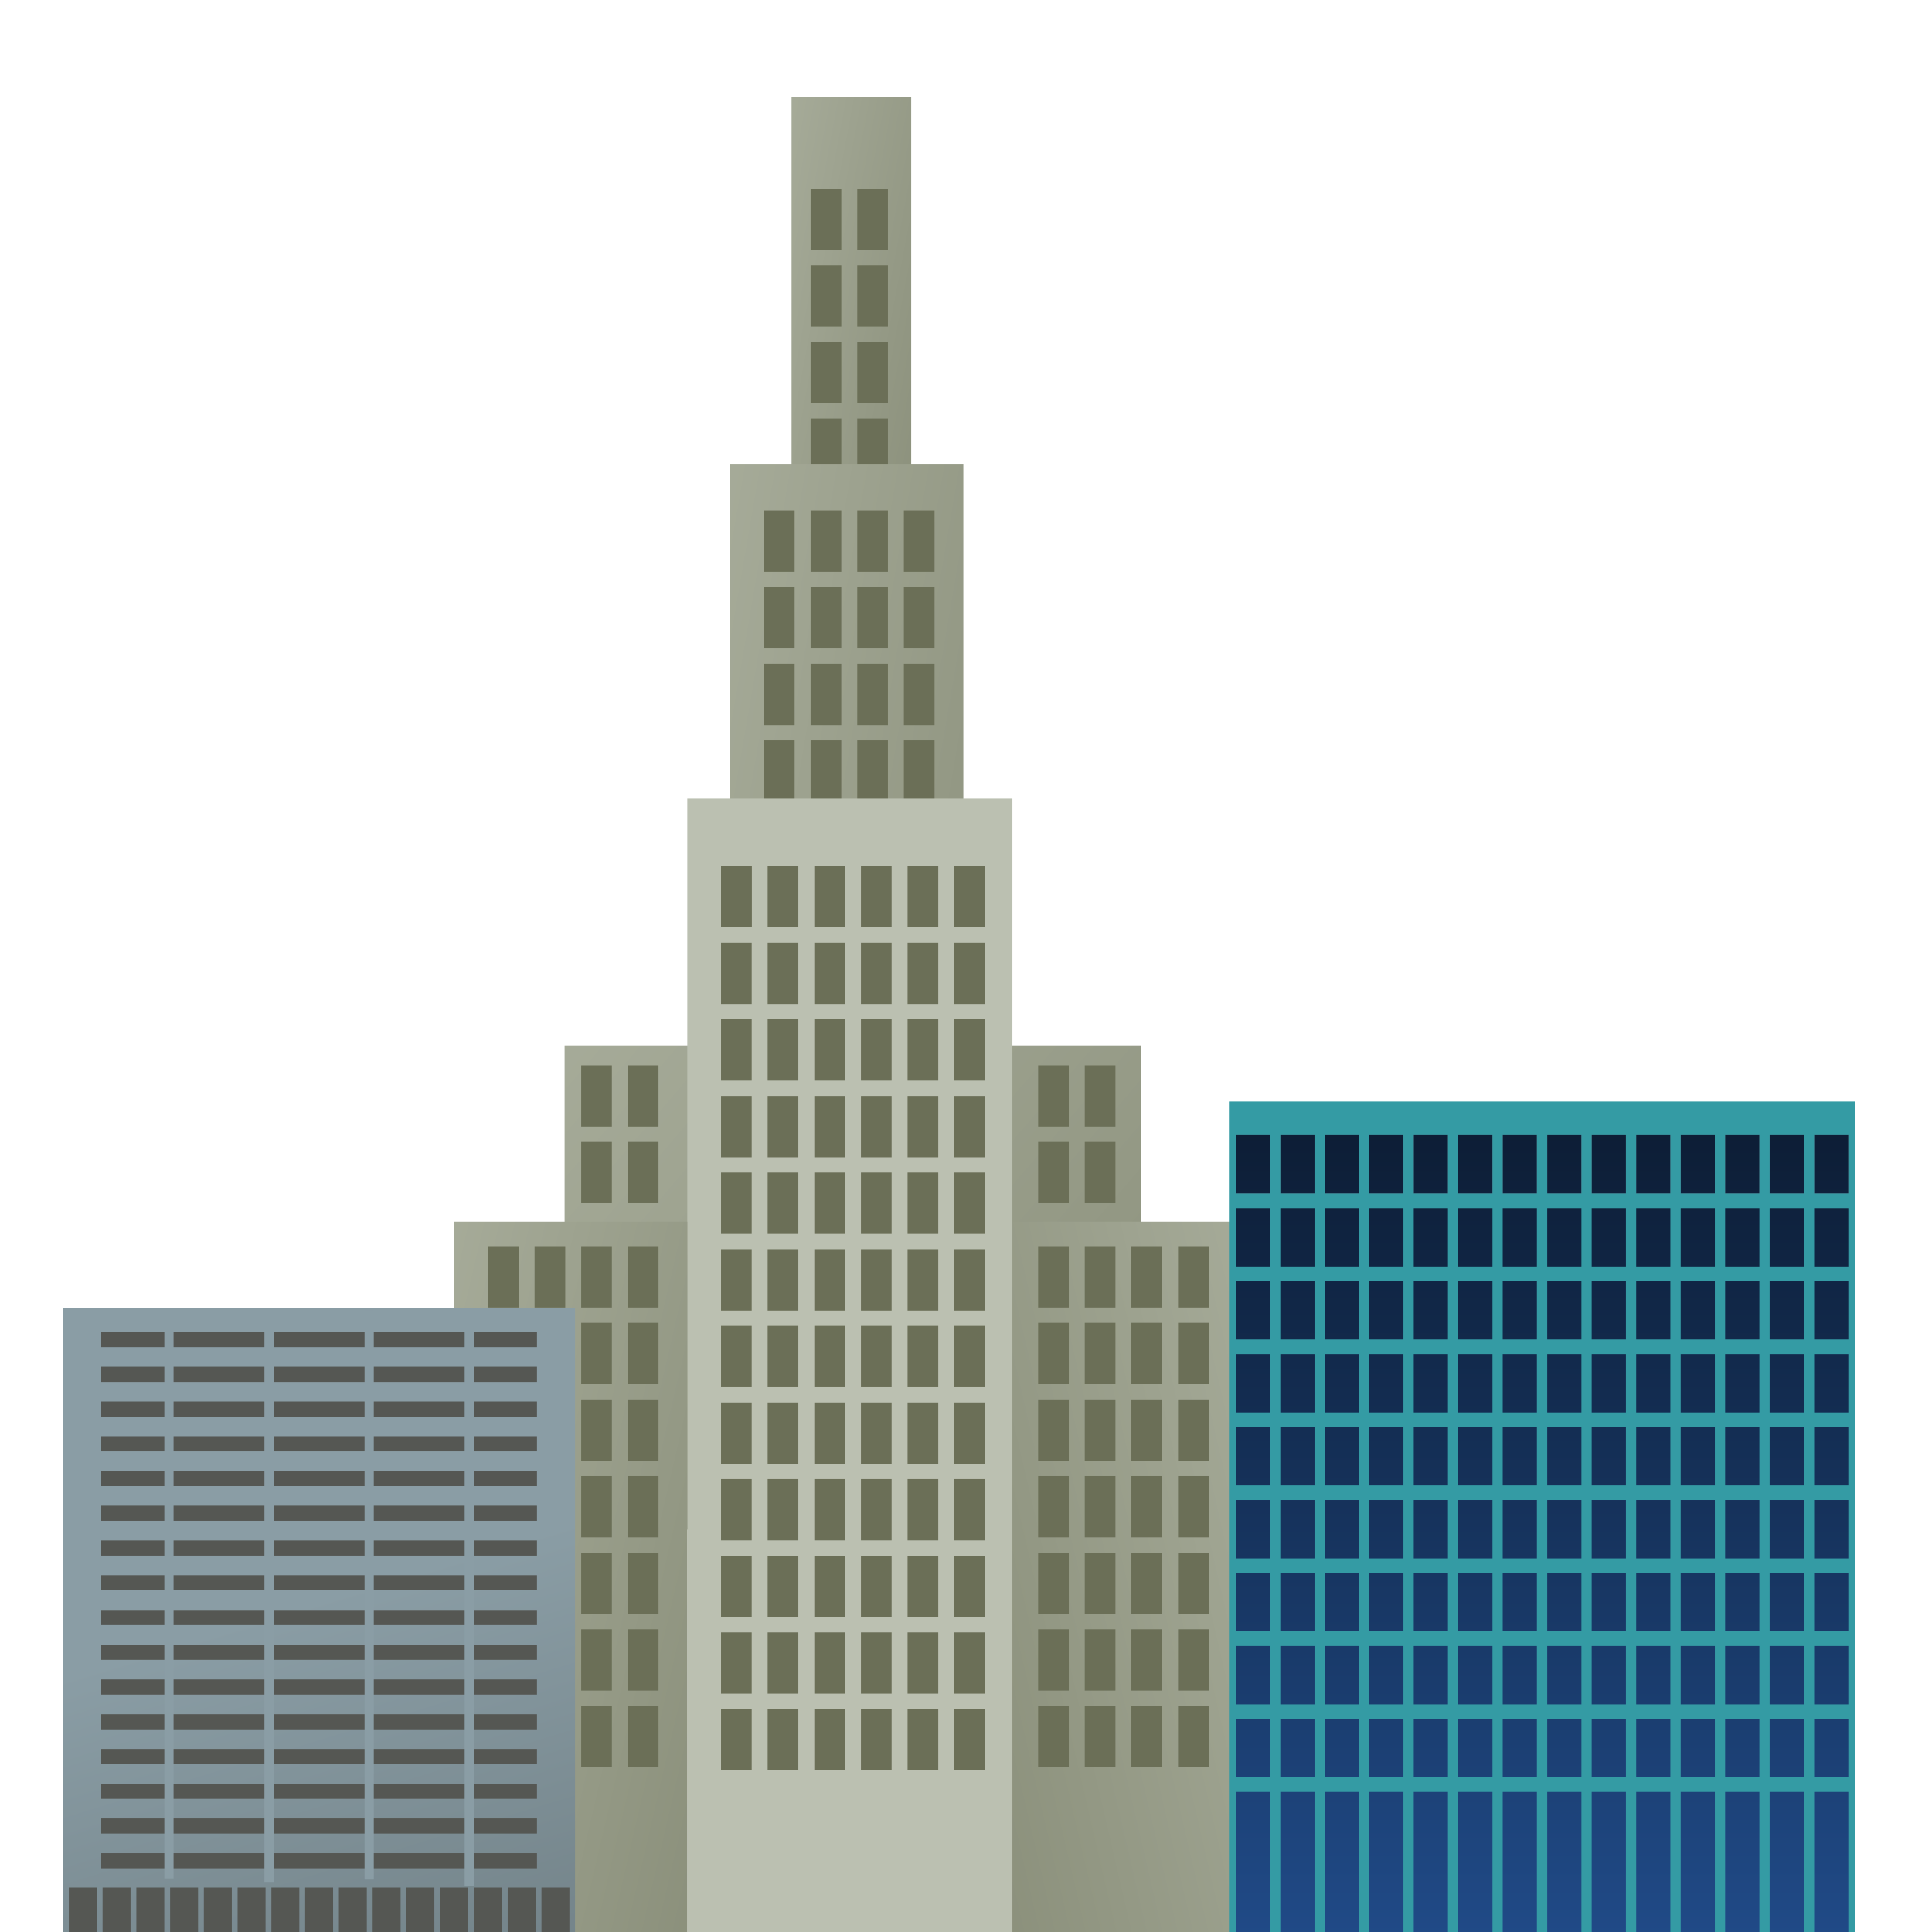<?xml version="1.0" encoding="UTF-8" standalone="no"?>
<svg width="128px" height="128px" viewBox="0 0 128 128" version="1.1" xmlns="http://www.w3.org/2000/svg" xmlns:xlink="http://www.w3.org/1999/xlink" xmlns:sketch="http://www.bohemiancoding.com/sketch/ns">
    <!-- Generator: Sketch 3.3.3 (12072) - http://www.bohemiancoding.com/sketch -->
    <title>city</title>
    <desc>Created with Sketch.</desc>
    <defs>
        <linearGradient x1="100%" y1="121.069%" x2="-34.211%" y2="24.528%" id="linearGradient-1">
            <stop stop-color="#898E79" offset="0%"></stop>
            <stop stop-color="#A8AD9B" offset="100%"></stop>
        </linearGradient>
        <linearGradient x1="100%" y1="121.069%" x2="-34.21%" y2="24.528%" id="linearGradient-2">
            <stop stop-color="#898E79" offset="0%"></stop>
            <stop stop-color="#A8AD9B" offset="100%"></stop>
        </linearGradient>
        <linearGradient x1="-102.282%" y1="64.46%" x2="-109.747%" y2="-49.153%" id="linearGradient-3">
            <stop stop-color="#898E79" offset="0%"></stop>
            <stop stop-color="#A8AD9B" offset="100%"></stop>
        </linearGradient>
        <linearGradient x1="100%" y1="121.069%" x2="-34.21%" y2="24.528%" id="linearGradient-4">
            <stop stop-color="#898E79" offset="0%"></stop>
            <stop stop-color="#A8AD9B" offset="100%"></stop>
        </linearGradient>
        <linearGradient x1="50%" y1="-65.994%" x2="50%" y2="100%" id="linearGradient-5">
            <stop stop-color="#000000" offset="0%"></stop>
            <stop stop-color="#204A87" offset="100%"></stop>
        </linearGradient>
        <linearGradient x1="34.386%" y1="50%" x2="50%" y2="112.766%" id="linearGradient-6">
            <stop stop-color="#8A9DA5" offset="0%"></stop>
            <stop stop-color="#74848A" offset="100%"></stop>
        </linearGradient>
    </defs>
    <g id="Page-1" stroke="none" stroke-width="1" fill="none" fill-rule="evenodd" sketch:type="MSPage">
        <g id="city" sketch:type="MSArtboardGroup">
            <g id="g8235" sketch:type="MSLayerGroup" transform="translate(0.148, 87.227)"></g>
            <g id="Group" sketch:type="MSLayerGroup" transform="translate(4, 6)">
                <g id="g7603" transform="translate(25.883, 0.369)" sketch:type="MSShapeGroup">
                    <rect id="rect7605" fill="url(#linearGradient-1)" x="7.524" y="62.889" width="38.203" height="32.086"></rect>
                    <g id="g7607" transform="translate(44.797, 93.365) scale(-1, 1) translate(-44.797, -93.365) translate(36.953, 64.173)">
                        <rect id="rect7609" fill="url(#linearGradient-2)" x="0.208" y="10.394" width="15.444" height="47.926"></rect>
                        <path d="M2.444,12.018 L4.476,12.018 L4.476,16.08 L2.444,16.08 L2.444,12.018 L2.444,12.018 Z" id="use7611" fill="#6B6F57"></path>
                        <path d="M2.444,17.095 L4.476,17.095 L4.476,21.157 L2.444,21.157 L2.444,17.095 L2.444,17.095 Z" id="use7613" fill="#6B6F57"></path>
                        <path d="M2.444,22.172 L4.476,22.172 L4.476,26.234 L2.444,26.234 L2.444,22.172 L2.444,22.172 Z" id="use7615" fill="#6B6F57"></path>
                        <path d="M2.444,27.249 L4.476,27.249 L4.476,31.311 L2.444,31.311 L2.444,27.249 L2.444,27.249 Z" id="use7617" fill="#6B6F57"></path>
                        <path d="M2.444,32.326 L4.476,32.326 L4.476,36.388 L2.444,36.388 L2.444,32.326 L2.444,32.326 Z" id="use7619" fill="#6B6F57"></path>
                        <path d="M2.444,37.403 L4.476,37.403 L4.476,41.465 L2.444,41.465 L2.444,37.403 L2.444,37.403 Z" id="use7621" fill="#6B6F57"></path>
                        <path d="M2.444,42.48 L4.476,42.48 L4.476,46.542 L2.444,46.542 L2.444,42.48 L2.444,42.48 Z" id="use7623" fill="#6B6F57"></path>
                        <g id="g7625" transform="translate(8.483, 0)" fill="#6B6F57">
                            <path d="M0.14,0.037 L2.172,0.037 L2.172,4.098 L0.14,4.098 L0.14,0.037 L0.14,0.037 Z" id="use7627"></path>
                            <path d="M0.14,5.114 L2.172,5.114 L2.172,9.175 L0.14,9.175 L0.14,5.114 L0.14,5.114 Z" id="use7629"></path>
                            <path d="M3.23,0.037 L5.262,0.037 L5.262,4.098 L3.23,4.098 L3.23,0.037 L3.23,0.037 Z" id="use7631"></path>
                            <path d="M3.23,5.114 L5.262,5.114 L5.262,9.175 L3.23,9.175 L3.23,5.114 L3.23,5.114 Z" id="use7633"></path>
                        </g>
                        <path d="M5.534,12.018 L7.566,12.018 L7.566,16.08 L5.534,16.08 L5.534,12.018 L5.534,12.018 Z" id="use7635" fill="#6B6F57"></path>
                        <path d="M5.534,17.095 L7.566,17.095 L7.566,21.157 L5.534,21.157 L5.534,17.095 L5.534,17.095 Z" id="use7637" fill="#6B6F57"></path>
                        <path d="M5.534,22.172 L7.566,22.172 L7.566,26.234 L5.534,26.234 L5.534,22.172 L5.534,22.172 Z" id="use7639" fill="#6B6F57"></path>
                        <path d="M5.534,27.249 L7.566,27.249 L7.566,31.311 L5.534,31.311 L5.534,27.249 L5.534,27.249 Z" id="use7641" fill="#6B6F57"></path>
                        <path d="M5.534,32.326 L7.566,32.326 L7.566,36.388 L5.534,36.388 L5.534,32.326 L5.534,32.326 Z" id="use7643" fill="#6B6F57"></path>
                        <path d="M5.534,37.403 L7.566,37.403 L7.566,41.465 L5.534,41.465 L5.534,37.403 L5.534,37.403 Z" id="use7645" fill="#6B6F57"></path>
                        <path d="M5.534,42.48 L7.566,42.48 L7.566,46.542 L5.534,46.542 L5.534,42.48 L5.534,42.48 Z" id="use7647" fill="#6B6F57"></path>
                        <path d="M8.623,12.018 L10.656,12.018 L10.656,16.08 L8.623,16.08 L8.623,12.018 L8.623,12.018 Z" id="use7649" fill="#6B6F57"></path>
                        <path d="M8.623,17.095 L10.656,17.095 L10.656,21.157 L8.623,21.157 L8.623,17.095 L8.623,17.095 Z" id="use7651" fill="#6B6F57"></path>
                        <path d="M8.623,22.172 L10.656,22.172 L10.656,26.234 L8.623,26.234 L8.623,22.172 L8.623,22.172 Z" id="use7653" fill="#6B6F57"></path>
                        <path d="M8.623,27.249 L10.656,27.249 L10.656,31.311 L8.623,31.311 L8.623,27.249 L8.623,27.249 Z" id="use7655" fill="#6B6F57"></path>
                        <path d="M8.623,32.326 L10.656,32.326 L10.656,36.388 L8.623,36.388 L8.623,32.326 L8.623,32.326 Z" id="use7657" fill="#6B6F57"></path>
                        <path d="M8.623,37.403 L10.656,37.403 L10.656,41.465 L8.623,41.465 L8.623,37.403 L8.623,37.403 Z" id="use7659" fill="#6B6F57"></path>
                        <path d="M8.623,42.48 L10.656,42.48 L10.656,46.542 L8.623,46.542 L8.623,42.48 L8.623,42.48 Z" id="use7661" fill="#6B6F57"></path>
                        <path d="M11.713,12.018 L13.746,12.018 L13.746,16.08 L11.713,16.08 L11.713,12.018 L11.713,12.018 Z" id="use7663" fill="#6B6F57"></path>
                        <path d="M11.713,17.095 L13.746,17.095 L13.746,21.157 L11.713,21.157 L11.713,17.095 L11.713,17.095 Z" id="use7665" fill="#6B6F57"></path>
                        <path d="M11.713,22.172 L13.746,22.172 L13.746,26.234 L11.713,26.234 L11.713,22.172 L11.713,22.172 Z" id="use7667" fill="#6B6F57"></path>
                        <path d="M11.713,27.249 L13.746,27.249 L13.746,31.311 L11.713,31.311 L11.713,27.249 L11.713,27.249 Z" id="use7669" fill="#6B6F57"></path>
                        <path d="M11.713,32.326 L13.746,32.326 L13.746,36.388 L11.713,36.388 L11.713,32.326 L11.713,32.326 Z" id="use7671" fill="#6B6F57"></path>
                        <path d="M11.713,37.403 L13.746,37.403 L13.746,41.465 L11.713,41.465 L11.713,37.403 L11.713,37.403 Z" id="use7673" fill="#6B6F57"></path>
                        <path d="M11.713,42.48 L13.746,42.48 L13.746,46.542 L11.713,46.542 L11.713,42.48 L11.713,42.48 Z" id="use7675" fill="#6B6F57"></path>
                    </g>
                    <g id="g7677" transform="translate(22.51, 0)">
                        <rect id="rect7679" fill="url(#linearGradient-2)" x="0.051" y="0.037" width="7.925" height="30.259"></rect>
                        <path d="M1.312,6.129 L3.345,6.129 L3.345,10.191 L1.312,10.191 L1.312,6.129 L1.312,6.129 Z" id="use7681" fill="#6B6F57"></path>
                        <path d="M1.312,11.206 L3.345,11.206 L3.345,15.268 L1.312,15.268 L1.312,11.206 L1.312,11.206 Z" id="use7683" fill="#6B6F57"></path>
                        <path d="M1.312,16.283 L3.345,16.283 L3.345,20.345 L1.312,20.345 L1.312,16.283 L1.312,16.283 Z" id="use7685" fill="#6B6F57"></path>
                        <path d="M1.312,21.36 L3.345,21.36 L3.345,25.422 L1.312,25.422 L1.312,21.36 L1.312,21.36 Z" id="use7687" fill="#6B6F57"></path>
                        <path d="M4.402,6.129 L6.435,6.129 L6.435,10.191 L4.402,10.191 L4.402,6.129 L4.402,6.129 Z" id="use7689" fill="#6B6F57"></path>
                        <path d="M4.402,11.206 L6.435,11.206 L6.435,15.268 L4.402,15.268 L4.402,11.206 L4.402,11.206 Z" id="use7691" fill="#6B6F57"></path>
                        <path d="M4.402,16.283 L6.435,16.283 L6.435,20.345 L4.402,20.345 L4.402,16.283 L4.402,16.283 Z" id="use7693" fill="#6B6F57"></path>
                        <path d="M4.402,21.36 L6.435,21.36 L6.435,25.422 L4.402,25.422 L4.402,21.36 L4.402,21.36 Z" id="use7695" fill="#6B6F57"></path>
                    </g>
                    <g id="g7697" transform="translate(18.451, 24.369)">
                        <rect id="rect7699" fill="url(#linearGradient-4)" x="0.046" y="0.037" width="15.444" height="64.579"></rect>
                        <path d="M2.281,3.083 L4.313,3.083 L4.313,7.145 L2.281,7.145 L2.281,3.083 L2.281,3.083 Z" id="use7701" fill="#6B6F57"></path>
                        <path d="M2.281,8.16 L4.313,8.16 L4.313,12.221 L2.281,12.221 L2.281,8.16 L2.281,8.16 Z" id="use7703" fill="#6B6F57"></path>
                        <path d="M2.281,13.237 L4.313,13.237 L4.313,17.298 L2.281,17.298 L2.281,13.237 L2.281,13.237 Z" id="use7705" fill="#6B6F57"></path>
                        <path d="M2.281,18.314 L4.313,18.314 L4.313,22.375 L2.281,22.375 L2.281,18.314 L2.281,18.314 Z" id="use7707" fill="#6B6F57"></path>
                        <path d="M2.281,23.391 L4.313,23.391 L4.313,27.452 L2.281,27.452 L2.281,23.391 L2.281,23.391 Z" id="use7709" fill="#6B6F57"></path>
                        <path d="M2.281,28.468 L4.313,28.468 L4.313,32.529 L2.281,32.529 L2.281,28.468 L2.281,28.468 Z" id="use7711" fill="#6B6F57"></path>
                        <path d="M2.281,33.545 L4.313,33.545 L4.313,37.606 L2.281,37.606 L2.281,33.545 L2.281,33.545 Z" id="use7713" fill="#6B6F57"></path>
                        <path d="M2.281,38.622 L4.313,38.622 L4.313,42.683 L2.281,42.683 L2.281,38.622 L2.281,38.622 Z" id="use7715" fill="#6B6F57"></path>
                        <path d="M2.281,43.699 L4.313,43.699 L4.313,47.76 L2.281,47.76 L2.281,43.699 L2.281,43.699 Z" id="use7717" fill="#6B6F57"></path>
                        <path d="M2.281,48.776 L4.313,48.776 L4.313,52.837 L2.281,52.837 L2.281,48.776 L2.281,48.776 Z" id="use7719" fill="#6B6F57"></path>
                        <path d="M5.371,3.083 L7.403,3.083 L7.403,7.145 L5.371,7.145 L5.371,3.083 L5.371,3.083 Z" id="use7721" fill="#6B6F57"></path>
                        <path d="M5.371,8.16 L7.403,8.16 L7.403,12.221 L5.371,12.221 L5.371,8.16 L5.371,8.16 Z" id="use7723" fill="#6B6F57"></path>
                        <path d="M5.371,13.237 L7.403,13.237 L7.403,17.298 L5.371,17.298 L5.371,13.237 L5.371,13.237 Z" id="use7725" fill="#6B6F57"></path>
                        <path d="M5.371,18.314 L7.403,18.314 L7.403,22.375 L5.371,22.375 L5.371,18.314 L5.371,18.314 Z" id="use7727" fill="#6B6F57"></path>
                        <path d="M5.371,23.391 L7.403,23.391 L7.403,27.452 L5.371,27.452 L5.371,23.391 L5.371,23.391 Z" id="use7729" fill="#6B6F57"></path>
                        <path d="M5.371,28.468 L7.403,28.468 L7.403,32.529 L5.371,32.529 L5.371,28.468 L5.371,28.468 Z" id="use7731" fill="#6B6F57"></path>
                        <path d="M5.371,33.545 L7.403,33.545 L7.403,37.606 L5.371,37.606 L5.371,33.545 L5.371,33.545 Z" id="use7733" fill="#6B6F57"></path>
                        <path d="M5.371,38.622 L7.403,38.622 L7.403,42.683 L5.371,42.683 L5.371,38.622 L5.371,38.622 Z" id="use7735" fill="#6B6F57"></path>
                        <path d="M5.371,43.699 L7.403,43.699 L7.403,47.76 L5.371,47.76 L5.371,43.699 L5.371,43.699 Z" id="use7737" fill="#6B6F57"></path>
                        <path d="M5.371,48.776 L7.403,48.776 L7.403,52.837 L5.371,52.837 L5.371,48.776 L5.371,48.776 Z" id="use7739" fill="#6B6F57"></path>
                        <path d="M8.461,3.083 L10.493,3.083 L10.493,7.145 L8.461,7.145 L8.461,3.083 L8.461,3.083 Z" id="use7741" fill="#6B6F57"></path>
                        <path d="M8.461,8.16 L10.493,8.16 L10.493,12.221 L8.461,12.221 L8.461,8.16 L8.461,8.16 Z" id="use7743" fill="#6B6F57"></path>
                        <path d="M8.461,13.237 L10.493,13.237 L10.493,17.298 L8.461,17.298 L8.461,13.237 L8.461,13.237 Z" id="use7745" fill="#6B6F57"></path>
                        <path d="M8.461,18.314 L10.493,18.314 L10.493,22.375 L8.461,22.375 L8.461,18.314 L8.461,18.314 Z" id="use7747" fill="#6B6F57"></path>
                        <path d="M8.461,23.391 L10.493,23.391 L10.493,27.452 L8.461,27.452 L8.461,23.391 L8.461,23.391 Z" id="use7749" fill="#6B6F57"></path>
                        <path d="M8.461,28.468 L10.493,28.468 L10.493,32.529 L8.461,32.529 L8.461,28.468 L8.461,28.468 Z" id="use7751" fill="#6B6F57"></path>
                        <path d="M8.461,33.545 L10.493,33.545 L10.493,37.606 L8.461,37.606 L8.461,33.545 L8.461,33.545 Z" id="use7753" fill="#6B6F57"></path>
                        <path d="M8.461,38.622 L10.493,38.622 L10.493,42.683 L8.461,42.683 L8.461,38.622 L8.461,38.622 Z" id="use7755" fill="#6B6F57"></path>
                        <path d="M8.461,43.699 L10.493,43.699 L10.493,47.76 L8.461,47.76 L8.461,43.699 L8.461,43.699 Z" id="use7757" fill="#6B6F57"></path>
                        <path d="M8.461,48.776 L10.493,48.776 L10.493,52.837 L8.461,52.837 L8.461,48.776 L8.461,48.776 Z" id="use7759" fill="#6B6F57"></path>
                        <path d="M11.551,3.083 L13.583,3.083 L13.583,7.145 L11.551,7.145 L11.551,3.083 L11.551,3.083 Z" id="use7761" fill="#6B6F57"></path>
                        <path d="M11.551,8.16 L13.583,8.16 L13.583,12.221 L11.551,12.221 L11.551,8.16 L11.551,8.16 Z" id="use7763" fill="#6B6F57"></path>
                        <path d="M11.551,13.237 L13.583,13.237 L13.583,17.298 L11.551,17.298 L11.551,13.237 L11.551,13.237 Z" id="use7765" fill="#6B6F57"></path>
                        <path d="M11.551,18.314 L13.583,18.314 L13.583,22.375 L11.551,22.375 L11.551,18.314 L11.551,18.314 Z" id="use7767" fill="#6B6F57"></path>
                        <path d="M11.551,23.391 L13.583,23.391 L13.583,27.452 L11.551,27.452 L11.551,23.391 L11.551,23.391 Z" id="use7769" fill="#6B6F57"></path>
                        <path d="M11.551,28.468 L13.583,28.468 L13.583,32.529 L11.551,32.529 L11.551,28.468 L11.551,28.468 Z" id="use7771" fill="#6B6F57"></path>
                        <path d="M11.551,33.545 L13.583,33.545 L13.583,37.606 L11.551,37.606 L11.551,33.545 L11.551,33.545 Z" id="use7773" fill="#6B6F57"></path>
                        <path d="M11.551,38.622 L13.583,38.622 L13.583,42.683 L11.551,42.683 L11.551,38.622 L11.551,38.622 Z" id="use7775" fill="#6B6F57"></path>
                        <path d="M11.551,43.699 L13.583,43.699 L13.583,47.76 L11.551,47.76 L11.551,43.699 L11.551,43.699 Z" id="use7777" fill="#6B6F57"></path>
                        <path d="M11.551,48.776 L13.583,48.776 L13.583,52.837 L11.551,52.837 L11.551,48.776 L11.551,48.776 Z" id="use7779" fill="#6B6F57"></path>
                    </g>
                    <rect id="rect7781" fill="#BBC0B1" x="15.652" y="46.542" width="21.54" height="76.154"></rect>
                    <path d="M17.887,51.009 L19.919,51.009 L19.919,55.071 L17.887,55.071 L17.887,51.009 L17.887,51.009 Z" id="path7783" fill="#6B6F57"></path>
                    <path d="M17.887,51.009 L19.919,51.009 L19.919,55.071 L17.887,55.071 L17.887,51.009 L17.887,51.009 Z" id="use7785" fill="#6B6F57"></path>
                    <path d="M17.887,56.086 L19.919,56.086 L19.919,60.148 L17.887,60.148 L17.887,56.086 L17.887,56.086 Z" id="use7787" fill="#6B6F57"></path>
                    <path d="M17.887,61.163 L19.919,61.163 L19.919,65.225 L17.887,65.225 L17.887,61.163 L17.887,61.163 Z" id="use7789" fill="#6B6F57"></path>
                    <path d="M17.887,66.24 L19.919,66.24 L19.919,70.302 L17.887,70.302 L17.887,66.24 L17.887,66.24 Z" id="use7791" fill="#6B6F57"></path>
                    <path d="M17.887,71.317 L19.919,71.317 L19.919,75.379 L17.887,75.379 L17.887,71.317 L17.887,71.317 Z" id="use7793" fill="#6B6F57"></path>
                    <path d="M17.887,76.394 L19.919,76.394 L19.919,80.456 L17.887,80.456 L17.887,76.394 L17.887,76.394 Z" id="use7795" fill="#6B6F57"></path>
                    <path d="M17.887,81.471 L19.919,81.471 L19.919,85.533 L17.887,85.533 L17.887,81.471 L17.887,81.471 Z" id="use7797" fill="#6B6F57"></path>
                    <path d="M17.887,86.548 L19.919,86.548 L19.919,90.61 L17.887,90.61 L17.887,86.548 L17.887,86.548 Z" id="use7799" fill="#6B6F57"></path>
                    <path d="M17.887,91.625 L19.919,91.625 L19.919,95.687 L17.887,95.687 L17.887,91.625 L17.887,91.625 Z" id="use7801" fill="#6B6F57"></path>
                    <path d="M17.887,96.702 L19.919,96.702 L19.919,100.763 L17.887,100.763 L17.887,96.702 L17.887,96.702 Z" id="use7803" fill="#6B6F57"></path>
                    <path d="M17.887,101.779 L19.919,101.779 L19.919,105.84 L17.887,105.84 L17.887,101.779 L17.887,101.779 Z" id="use7805" fill="#6B6F57"></path>
                    <path d="M17.887,106.856 L19.919,106.856 L19.919,110.917 L17.887,110.917 L17.887,106.856 L17.887,106.856 Z" id="use7807" fill="#6B6F57"></path>
                    <path d="M20.977,51.009 L23.009,51.009 L23.009,55.071 L20.977,55.071 L20.977,51.009 L20.977,51.009 Z" id="use7809" fill="#6B6F57"></path>
                    <path d="M20.977,56.086 L23.009,56.086 L23.009,60.148 L20.977,60.148 L20.977,56.086 L20.977,56.086 Z" id="use7811" fill="#6B6F57"></path>
                    <path d="M20.977,61.163 L23.009,61.163 L23.009,65.225 L20.977,65.225 L20.977,61.163 L20.977,61.163 Z" id="use7813" fill="#6B6F57"></path>
                    <path d="M20.977,66.24 L23.009,66.24 L23.009,70.302 L20.977,70.302 L20.977,66.24 L20.977,66.24 Z" id="use7815" fill="#6B6F57"></path>
                    <path d="M20.977,71.317 L23.009,71.317 L23.009,75.379 L20.977,75.379 L20.977,71.317 L20.977,71.317 Z" id="use7817" fill="#6B6F57"></path>
                    <path d="M20.977,76.394 L23.009,76.394 L23.009,80.456 L20.977,80.456 L20.977,76.394 L20.977,76.394 Z" id="use7819" fill="#6B6F57"></path>
                    <path d="M20.977,81.471 L23.009,81.471 L23.009,85.533 L20.977,85.533 L20.977,81.471 L20.977,81.471 Z" id="use7821" fill="#6B6F57"></path>
                    <path d="M20.977,86.548 L23.009,86.548 L23.009,90.61 L20.977,90.61 L20.977,86.548 L20.977,86.548 Z" id="use7823" fill="#6B6F57"></path>
                    <path d="M20.977,91.625 L23.009,91.625 L23.009,95.687 L20.977,95.687 L20.977,91.625 L20.977,91.625 Z" id="use7825" fill="#6B6F57"></path>
                    <path d="M20.977,96.702 L23.009,96.702 L23.009,100.763 L20.977,100.763 L20.977,96.702 L20.977,96.702 Z" id="use7827" fill="#6B6F57"></path>
                    <path d="M20.977,101.779 L23.009,101.779 L23.009,105.84 L20.977,105.84 L20.977,101.779 L20.977,101.779 Z" id="use7829" fill="#6B6F57"></path>
                    <path d="M20.977,106.856 L23.009,106.856 L23.009,110.917 L20.977,110.917 L20.977,106.856 L20.977,106.856 Z" id="use7831" fill="#6B6F57"></path>
                    <path d="M24.067,51.009 L26.099,51.009 L26.099,55.071 L24.067,55.071 L24.067,51.009 L24.067,51.009 Z" id="use7833" fill="#6B6F57"></path>
                    <path d="M24.067,56.086 L26.099,56.086 L26.099,60.148 L24.067,60.148 L24.067,56.086 L24.067,56.086 Z" id="use7835" fill="#6B6F57"></path>
                    <path d="M24.067,61.163 L26.099,61.163 L26.099,65.225 L24.067,65.225 L24.067,61.163 L24.067,61.163 Z" id="use7837" fill="#6B6F57"></path>
                    <path d="M24.067,66.24 L26.099,66.24 L26.099,70.302 L24.067,70.302 L24.067,66.24 L24.067,66.24 Z" id="use7839" fill="#6B6F57"></path>
                    <path d="M24.067,71.317 L26.099,71.317 L26.099,75.379 L24.067,75.379 L24.067,71.317 L24.067,71.317 Z" id="use7841" fill="#6B6F57"></path>
                    <path d="M24.067,76.394 L26.099,76.394 L26.099,80.456 L24.067,80.456 L24.067,76.394 L24.067,76.394 Z" id="use7843" fill="#6B6F57"></path>
                    <path d="M24.067,81.471 L26.099,81.471 L26.099,85.533 L24.067,85.533 L24.067,81.471 L24.067,81.471 Z" id="use7845" fill="#6B6F57"></path>
                    <path d="M24.067,86.548 L26.099,86.548 L26.099,90.61 L24.067,90.61 L24.067,86.548 L24.067,86.548 Z" id="use7847" fill="#6B6F57"></path>
                    <path d="M24.067,91.625 L26.099,91.625 L26.099,95.687 L24.067,95.687 L24.067,91.625 L24.067,91.625 Z" id="use7849" fill="#6B6F57"></path>
                    <path d="M24.067,96.702 L26.099,96.702 L26.099,100.763 L24.067,100.763 L24.067,96.702 L24.067,96.702 Z" id="use7851" fill="#6B6F57"></path>
                    <path d="M24.067,101.779 L26.099,101.779 L26.099,105.84 L24.067,105.84 L24.067,101.779 L24.067,101.779 Z" id="use7853" fill="#6B6F57"></path>
                    <path d="M24.067,106.856 L26.099,106.856 L26.099,110.917 L24.067,110.917 L24.067,106.856 L24.067,106.856 Z" id="use7855" fill="#6B6F57"></path>
                    <path d="M27.157,51.009 L29.189,51.009 L29.189,55.071 L27.157,55.071 L27.157,51.009 L27.157,51.009 Z" id="use7857" fill="#6B6F57"></path>
                    <path d="M27.157,56.086 L29.189,56.086 L29.189,60.148 L27.157,60.148 L27.157,56.086 L27.157,56.086 Z" id="use7859" fill="#6B6F57"></path>
                    <path d="M27.157,61.163 L29.189,61.163 L29.189,65.225 L27.157,65.225 L27.157,61.163 L27.157,61.163 Z" id="use7861" fill="#6B6F57"></path>
                    <path d="M27.157,66.24 L29.189,66.24 L29.189,70.302 L27.157,70.302 L27.157,66.24 L27.157,66.24 Z" id="use7863" fill="#6B6F57"></path>
                    <path d="M27.157,71.317 L29.189,71.317 L29.189,75.379 L27.157,75.379 L27.157,71.317 L27.157,71.317 Z" id="use7865" fill="#6B6F57"></path>
                    <path d="M27.157,76.394 L29.189,76.394 L29.189,80.456 L27.157,80.456 L27.157,76.394 L27.157,76.394 Z" id="use7867" fill="#6B6F57"></path>
                    <path d="M27.157,81.471 L29.189,81.471 L29.189,85.533 L27.157,85.533 L27.157,81.471 L27.157,81.471 Z" id="use7869" fill="#6B6F57"></path>
                    <path d="M27.157,86.548 L29.189,86.548 L29.189,90.61 L27.157,90.61 L27.157,86.548 L27.157,86.548 Z" id="use7871" fill="#6B6F57"></path>
                    <path d="M27.157,91.625 L29.189,91.625 L29.189,95.687 L27.157,95.687 L27.157,91.625 L27.157,91.625 Z" id="use7873" fill="#6B6F57"></path>
                    <path d="M27.157,96.702 L29.189,96.702 L29.189,100.763 L27.157,100.763 L27.157,96.702 L27.157,96.702 Z" id="use7875" fill="#6B6F57"></path>
                    <path d="M27.157,101.779 L29.189,101.779 L29.189,105.84 L27.157,105.84 L27.157,101.779 L27.157,101.779 Z" id="use7877" fill="#6B6F57"></path>
                    <path d="M27.157,106.856 L29.189,106.856 L29.189,110.917 L27.157,110.917 L27.157,106.856 L27.157,106.856 Z" id="use7879" fill="#6B6F57"></path>
                    <path d="M30.247,51.009 L32.279,51.009 L32.279,55.071 L30.247,55.071 L30.247,51.009 L30.247,51.009 Z" id="use7881" fill="#6B6F57"></path>
                    <path d="M30.247,56.086 L32.279,56.086 L32.279,60.148 L30.247,60.148 L30.247,56.086 L30.247,56.086 Z" id="use7883" fill="#6B6F57"></path>
                    <path d="M30.247,61.163 L32.279,61.163 L32.279,65.225 L30.247,65.225 L30.247,61.163 L30.247,61.163 Z" id="use7885" fill="#6B6F57"></path>
                    <path d="M30.247,66.24 L32.279,66.24 L32.279,70.302 L30.247,70.302 L30.247,66.24 L30.247,66.24 Z" id="use7887" fill="#6B6F57"></path>
                    <path d="M30.247,71.317 L32.279,71.317 L32.279,75.379 L30.247,75.379 L30.247,71.317 L30.247,71.317 Z" id="use7889" fill="#6B6F57"></path>
                    <path d="M30.247,76.394 L32.279,76.394 L32.279,80.456 L30.247,80.456 L30.247,76.394 L30.247,76.394 Z" id="use7891" fill="#6B6F57"></path>
                    <path d="M30.247,81.471 L32.279,81.471 L32.279,85.533 L30.247,85.533 L30.247,81.471 L30.247,81.471 Z" id="use7893" fill="#6B6F57"></path>
                    <path d="M30.247,86.548 L32.279,86.548 L32.279,90.61 L30.247,90.61 L30.247,86.548 L30.247,86.548 Z" id="use7895" fill="#6B6F57"></path>
                    <path d="M30.247,91.625 L32.279,91.625 L32.279,95.687 L30.247,95.687 L30.247,91.625 L30.247,91.625 Z" id="use7897" fill="#6B6F57"></path>
                    <path d="M30.247,96.702 L32.279,96.702 L32.279,100.763 L30.247,100.763 L30.247,96.702 L30.247,96.702 Z" id="use7899" fill="#6B6F57"></path>
                    <path d="M30.247,101.779 L32.279,101.779 L32.279,105.84 L30.247,105.84 L30.247,101.779 L30.247,101.779 Z" id="use7901" fill="#6B6F57"></path>
                    <path d="M30.247,106.856 L32.279,106.856 L32.279,110.917 L30.247,110.917 L30.247,106.856 L30.247,106.856 Z" id="use7903" fill="#6B6F57"></path>
                    <path d="M33.337,51.009 L35.369,51.009 L35.369,55.071 L33.337,55.071 L33.337,51.009 L33.337,51.009 Z" id="use7905" fill="#6B6F57"></path>
                    <path d="M33.337,56.086 L35.369,56.086 L35.369,60.148 L33.337,60.148 L33.337,56.086 L33.337,56.086 Z" id="use7907" fill="#6B6F57"></path>
                    <path d="M33.337,61.163 L35.369,61.163 L35.369,65.225 L33.337,65.225 L33.337,61.163 L33.337,61.163 Z" id="use7909" fill="#6B6F57"></path>
                    <path d="M33.337,66.24 L35.369,66.24 L35.369,70.302 L33.337,70.302 L33.337,66.24 L33.337,66.24 Z" id="use7911" fill="#6B6F57"></path>
                    <path d="M33.337,71.317 L35.369,71.317 L35.369,75.379 L33.337,75.379 L33.337,71.317 L33.337,71.317 Z" id="use7913" fill="#6B6F57"></path>
                    <path d="M33.337,76.394 L35.369,76.394 L35.369,80.456 L33.337,80.456 L33.337,76.394 L33.337,76.394 Z" id="use7915" fill="#6B6F57"></path>
                    <path d="M33.337,81.471 L35.369,81.471 L35.369,85.533 L33.337,85.533 L33.337,81.471 L33.337,81.471 Z" id="use7917" fill="#6B6F57"></path>
                    <path d="M33.337,86.548 L35.369,86.548 L35.369,90.61 L33.337,90.61 L33.337,86.548 L33.337,86.548 Z" id="use7919" fill="#6B6F57"></path>
                    <path d="M33.337,91.625 L35.369,91.625 L35.369,95.687 L33.337,95.687 L33.337,91.625 L33.337,91.625 Z" id="use7921" fill="#6B6F57"></path>
                    <path d="M33.337,96.702 L35.369,96.702 L35.369,100.763 L33.337,100.763 L33.337,96.702 L33.337,96.702 Z" id="use7923" fill="#6B6F57"></path>
                    <path d="M33.337,101.779 L35.369,101.779 L35.369,105.84 L33.337,105.84 L33.337,101.779 L33.337,101.779 Z" id="use7925" fill="#6B6F57"></path>
                    <path d="M33.337,106.856 L35.369,106.856 L35.369,110.917 L33.337,110.917 L33.337,106.856 L33.337,106.856 Z" id="use7927" fill="#6B6F57"></path>
                    <g id="g7929" transform="translate(0, 64.173)">
                        <rect id="rect7931" fill="url(#linearGradient-2)" x="0.208" y="10.394" width="15.444" height="47.926"></rect>
                        <path d="M2.444,12.018 L4.476,12.018 L4.476,16.08 L2.444,16.08 L2.444,12.018 L2.444,12.018 Z" id="use7933" fill="#6B6F57"></path>
                        <path d="M2.444,17.095 L4.476,17.095 L4.476,21.157 L2.444,21.157 L2.444,17.095 L2.444,17.095 Z" id="use7935" fill="#6B6F57"></path>
                        <path d="M2.444,22.172 L4.476,22.172 L4.476,26.234 L2.444,26.234 L2.444,22.172 L2.444,22.172 Z" id="use7937" fill="#6B6F57"></path>
                        <path d="M2.444,27.249 L4.476,27.249 L4.476,31.311 L2.444,31.311 L2.444,27.249 L2.444,27.249 Z" id="use7939" fill="#6B6F57"></path>
                        <path d="M2.444,32.326 L4.476,32.326 L4.476,36.388 L2.444,36.388 L2.444,32.326 L2.444,32.326 Z" id="use7941" fill="#6B6F57"></path>
                        <path d="M2.444,37.403 L4.476,37.403 L4.476,41.465 L2.444,41.465 L2.444,37.403 L2.444,37.403 Z" id="use7943" fill="#6B6F57"></path>
                        <path d="M2.444,42.48 L4.476,42.48 L4.476,46.542 L2.444,46.542 L2.444,42.48 L2.444,42.48 Z" id="use7945" fill="#6B6F57"></path>
                        <g id="g7947" transform="translate(8.483, 0)" fill="#6B6F57">
                            <path d="M0.14,0.037 L2.172,0.037 L2.172,4.098 L0.14,4.098 L0.14,0.037 L0.14,0.037 Z" id="use7949"></path>
                            <path d="M0.14,5.114 L2.172,5.114 L2.172,9.175 L0.14,9.175 L0.14,5.114 L0.14,5.114 Z" id="use7951"></path>
                            <path d="M3.23,0.037 L5.262,0.037 L5.262,4.098 L3.23,4.098 L3.23,0.037 L3.23,0.037 Z" id="use7953"></path>
                            <path d="M3.23,5.114 L5.262,5.114 L5.262,9.175 L3.23,9.175 L3.23,5.114 L3.23,5.114 Z" id="use7955"></path>
                        </g>
                        <path d="M5.534,12.018 L7.566,12.018 L7.566,16.08 L5.534,16.08 L5.534,12.018 L5.534,12.018 Z" id="use7957" fill="#6B6F57"></path>
                        <path d="M5.534,17.095 L7.566,17.095 L7.566,21.157 L5.534,21.157 L5.534,17.095 L5.534,17.095 Z" id="use7959" fill="#6B6F57"></path>
                        <path d="M5.534,22.172 L7.566,22.172 L7.566,26.234 L5.534,26.234 L5.534,22.172 L5.534,22.172 Z" id="use7961" fill="#6B6F57"></path>
                        <path d="M5.534,27.249 L7.566,27.249 L7.566,31.311 L5.534,31.311 L5.534,27.249 L5.534,27.249 Z" id="use7963" fill="#6B6F57"></path>
                        <path d="M5.534,32.326 L7.566,32.326 L7.566,36.388 L5.534,36.388 L5.534,32.326 L5.534,32.326 Z" id="use7965" fill="#6B6F57"></path>
                        <path d="M5.534,37.403 L7.566,37.403 L7.566,41.465 L5.534,41.465 L5.534,37.403 L5.534,37.403 Z" id="use7967" fill="#6B6F57"></path>
                        <path d="M5.534,42.48 L7.566,42.48 L7.566,46.542 L5.534,46.542 L5.534,42.48 L5.534,42.48 Z" id="use7969" fill="#6B6F57"></path>
                        <path d="M8.623,12.018 L10.656,12.018 L10.656,16.08 L8.623,16.08 L8.623,12.018 L8.623,12.018 Z" id="use7971" fill="#6B6F57"></path>
                        <path d="M8.623,17.095 L10.656,17.095 L10.656,21.157 L8.623,21.157 L8.623,17.095 L8.623,17.095 Z" id="use7973" fill="#6B6F57"></path>
                        <path d="M8.623,22.172 L10.656,22.172 L10.656,26.234 L8.623,26.234 L8.623,22.172 L8.623,22.172 Z" id="use7975" fill="#6B6F57"></path>
                        <path d="M8.623,27.249 L10.656,27.249 L10.656,31.311 L8.623,31.311 L8.623,27.249 L8.623,27.249 Z" id="use7977" fill="#6B6F57"></path>
                        <path d="M8.623,32.326 L10.656,32.326 L10.656,36.388 L8.623,36.388 L8.623,32.326 L8.623,32.326 Z" id="use7979" fill="#6B6F57"></path>
                        <path d="M8.623,37.403 L10.656,37.403 L10.656,41.465 L8.623,41.465 L8.623,37.403 L8.623,37.403 Z" id="use7981" fill="#6B6F57"></path>
                        <path d="M8.623,42.48 L10.656,42.48 L10.656,46.542 L8.623,46.542 L8.623,42.48 L8.623,42.48 Z" id="use7983" fill="#6B6F57"></path>
                        <path d="M11.713,12.018 L13.746,12.018 L13.746,16.08 L11.713,16.08 L11.713,12.018 L11.713,12.018 Z" id="use7985" fill="#6B6F57"></path>
                        <path d="M11.713,17.095 L13.746,17.095 L13.746,21.157 L11.713,21.157 L11.713,17.095 L11.713,17.095 Z" id="use7987" fill="#6B6F57"></path>
                        <path d="M11.713,22.172 L13.746,22.172 L13.746,26.234 L11.713,26.234 L11.713,22.172 L11.713,22.172 Z" id="use7989" fill="#6B6F57"></path>
                        <path d="M11.713,27.249 L13.746,27.249 L13.746,31.311 L11.713,31.311 L11.713,27.249 L11.713,27.249 Z" id="use7991" fill="#6B6F57"></path>
                        <path d="M11.713,32.326 L13.746,32.326 L13.746,36.388 L11.713,36.388 L11.713,32.326 L11.713,32.326 Z" id="use7993" fill="#6B6F57"></path>
                        <path d="M11.713,37.403 L13.746,37.403 L13.746,41.465 L11.713,41.465 L11.713,37.403 L11.713,37.403 Z" id="use7995" fill="#6B6F57"></path>
                        <path d="M11.713,42.48 L13.746,42.48 L13.746,46.542 L11.713,46.542 L11.713,42.48 L11.713,42.48 Z" id="use7997" fill="#6B6F57"></path>
                    </g>
                </g>
                <g id="g7595" transform="translate(77.342, 66.963)" sketch:type="MSShapeGroup">
                    <path d="M0.078,0.017 L41.57,0.017 L41.57,55.268 L0.078,55.268 L0.078,0.017 L0.078,0.017 Z" id="rect3812" fill="#349BA4"></path>
                    <g id="g4084" transform="translate(0.326, 2.227)" fill="#72CCCF">
                        <path d="M0.208,0.017 L0.208,3.885 L2.473,3.885 L2.473,0.017 L0.208,0.017 L0.208,0.017 Z M3.157,0.017 L3.157,3.885 L5.422,3.885 L5.422,0.017 L3.157,0.017 L3.157,0.017 Z M6.101,0.017 L6.101,3.885 L8.37,3.885 L8.37,0.017 L6.101,0.017 L6.101,0.017 Z M9.05,0.017 L9.05,3.885 L11.315,3.885 L11.315,0.017 L9.05,0.017 L9.05,0.017 Z M11.999,0.017 L11.999,3.885 L14.263,3.885 L14.263,0.017 L11.999,0.017 L11.999,0.017 Z M14.943,0.017 L14.943,3.885 L17.212,3.885 L17.212,0.017 L14.943,0.017 L14.943,0.017 Z M17.892,0.017 L17.892,3.885 L20.156,3.885 L20.156,0.017 L17.892,0.017 L17.892,0.017 Z M20.84,0.017 L20.84,3.885 L23.105,3.885 L23.105,0.017 L20.84,0.017 L20.84,0.017 Z M23.785,0.017 L23.785,3.885 L26.054,3.885 L26.054,0.017 L23.785,0.017 L23.785,0.017 Z M26.734,0.017 L26.734,3.885 L28.998,3.885 L28.998,0.017 L26.734,0.017 L26.734,0.017 Z M29.682,0.017 L29.682,3.885 L31.947,3.885 L31.947,0.017 L29.682,0.017 L29.682,0.017 Z M32.627,0.017 L32.627,3.885 L34.896,3.885 L34.896,0.017 L32.627,0.017 L32.627,0.017 Z M35.575,0.017 L35.575,3.885 L37.84,3.885 L37.84,0.017 L35.575,0.017 L35.575,0.017 Z M38.524,0.017 L38.524,3.885 L40.789,3.885 L40.789,0.017 L38.524,0.017 L38.524,0.017 Z" id="rect4086"></path>
                    </g>
                    <path d="M0.534,2.242 L0.534,6.11 L2.799,6.11 L2.799,2.242 L0.534,2.242 L0.534,2.242 Z M3.482,2.242 L3.482,6.11 L5.747,6.11 L5.747,2.242 L3.482,2.242 L3.482,2.242 Z M6.427,2.242 L6.427,6.11 L8.696,6.11 L8.696,2.242 L6.427,2.242 L6.427,2.242 Z M9.376,2.242 L9.376,6.11 L11.64,6.11 L11.64,2.242 L9.376,2.242 L9.376,2.242 Z M12.324,2.242 L12.324,6.11 L14.589,6.11 L14.589,2.242 L12.324,2.242 L12.324,2.242 Z M15.269,2.242 L15.269,6.11 L17.538,6.11 L17.538,2.242 L15.269,2.242 L15.269,2.242 Z M18.217,2.242 L18.217,6.11 L20.482,6.11 L20.482,2.242 L18.217,2.242 L18.217,2.242 Z M21.166,2.242 L21.166,6.11 L23.431,6.11 L23.431,2.242 L21.166,2.242 L21.166,2.242 Z M24.111,2.242 L24.111,6.11 L26.379,6.11 L26.379,2.242 L24.111,2.242 L24.111,2.242 Z M27.059,2.242 L27.059,6.11 L29.324,6.11 L29.324,2.242 L27.059,2.242 L27.059,2.242 Z M30.008,2.242 L30.008,6.11 L32.272,6.11 L32.272,2.242 L30.008,2.242 L30.008,2.242 Z M32.952,2.242 L32.952,6.11 L35.221,6.11 L35.221,2.242 L32.952,2.242 L32.952,2.242 Z M35.901,2.242 L35.901,6.11 L38.166,6.11 L38.166,2.242 L35.901,2.242 L35.901,2.242 Z M38.85,2.242 L38.85,6.11 L41.114,6.11 L41.114,2.242 L38.85,2.242 L38.85,2.242 Z M0.534,7.077 L0.534,10.945 L2.799,10.945 L2.799,7.077 L0.534,7.077 L0.534,7.077 Z M3.482,7.077 L3.482,10.945 L5.747,10.945 L5.747,7.077 L3.482,7.077 L3.482,7.077 Z M6.427,7.077 L6.427,10.945 L8.696,10.945 L8.696,7.077 L6.427,7.077 L6.427,7.077 Z M9.376,7.077 L9.376,10.945 L11.64,10.945 L11.64,7.077 L9.376,7.077 L9.376,7.077 Z M12.324,7.077 L12.324,10.945 L14.589,10.945 L14.589,7.077 L12.324,7.077 L12.324,7.077 Z M15.269,7.077 L15.269,10.945 L17.538,10.945 L17.538,7.077 L15.269,7.077 L15.269,7.077 Z M18.217,7.077 L18.217,10.945 L20.482,10.945 L20.482,7.077 L18.217,7.077 L18.217,7.077 Z M21.166,7.077 L21.166,10.945 L23.431,10.945 L23.431,7.077 L21.166,7.077 L21.166,7.077 Z M24.111,7.077 L24.111,10.945 L26.379,10.945 L26.379,7.077 L24.111,7.077 L24.111,7.077 Z M27.059,7.077 L27.059,10.945 L29.324,10.945 L29.324,7.077 L27.059,7.077 L27.059,7.077 Z M30.008,7.077 L30.008,10.945 L32.272,10.945 L32.272,7.077 L30.008,7.077 L30.008,7.077 Z M32.952,7.077 L32.952,10.945 L35.221,10.945 L35.221,7.077 L32.952,7.077 L32.952,7.077 Z M35.901,7.077 L35.901,10.945 L38.166,10.945 L38.166,7.077 L35.901,7.077 L35.901,7.077 Z M38.85,7.077 L38.85,10.945 L41.114,10.945 L41.114,7.077 L38.85,7.077 L38.85,7.077 Z M0.534,11.912 L0.534,15.78 L2.799,15.78 L2.799,11.912 L0.534,11.912 L0.534,11.912 Z M3.482,11.912 L3.482,15.78 L5.747,15.78 L5.747,11.912 L3.482,11.912 L3.482,11.912 Z M6.427,11.912 L6.427,15.78 L8.696,15.78 L8.696,11.912 L6.427,11.912 L6.427,11.912 Z M9.376,11.912 L9.376,15.78 L11.64,15.78 L11.64,11.912 L9.376,11.912 L9.376,11.912 Z M12.324,11.912 L12.324,15.78 L14.589,15.78 L14.589,11.912 L12.324,11.912 L12.324,11.912 Z M15.269,11.912 L15.269,15.78 L17.538,15.78 L17.538,11.912 L15.269,11.912 L15.269,11.912 Z M18.217,11.912 L18.217,15.78 L20.482,15.78 L20.482,11.912 L18.217,11.912 L18.217,11.912 Z M21.166,11.912 L21.166,15.78 L23.431,15.78 L23.431,11.912 L21.166,11.912 L21.166,11.912 Z M24.111,11.912 L24.111,15.78 L26.379,15.78 L26.379,11.912 L24.111,11.912 L24.111,11.912 Z M27.059,11.912 L27.059,15.78 L29.324,15.78 L29.324,11.912 L27.059,11.912 L27.059,11.912 Z M30.008,11.912 L30.008,15.78 L32.272,15.78 L32.272,11.912 L30.008,11.912 L30.008,11.912 Z M32.952,11.912 L32.952,15.78 L35.221,15.78 L35.221,11.912 L32.952,11.912 L32.952,11.912 Z M35.901,11.912 L35.901,15.78 L38.166,15.78 L38.166,11.912 L35.901,11.912 L35.901,11.912 Z M38.85,11.912 L38.85,15.78 L41.114,15.78 L41.114,11.912 L38.85,11.912 L38.85,11.912 Z M0.534,16.747 L0.534,20.615 L2.799,20.615 L2.799,16.747 L0.534,16.747 L0.534,16.747 Z M3.482,16.747 L3.482,20.615 L5.747,20.615 L5.747,16.747 L3.482,16.747 L3.482,16.747 Z M6.427,16.747 L6.427,20.615 L8.696,20.615 L8.696,16.747 L6.427,16.747 L6.427,16.747 Z M9.376,16.747 L9.376,20.615 L11.64,20.615 L11.64,16.747 L9.376,16.747 L9.376,16.747 Z M12.324,16.747 L12.324,20.615 L14.589,20.615 L14.589,16.747 L12.324,16.747 L12.324,16.747 Z M15.269,16.747 L15.269,20.615 L17.538,20.615 L17.538,16.747 L15.269,16.747 L15.269,16.747 Z M18.217,16.747 L18.217,20.615 L20.482,20.615 L20.482,16.747 L18.217,16.747 L18.217,16.747 Z M21.166,16.747 L21.166,20.615 L23.431,20.615 L23.431,16.747 L21.166,16.747 L21.166,16.747 Z M24.111,16.747 L24.111,20.615 L26.379,20.615 L26.379,16.747 L24.111,16.747 L24.111,16.747 Z M27.059,16.747 L27.059,20.615 L29.324,20.615 L29.324,16.747 L27.059,16.747 L27.059,16.747 Z M30.008,16.747 L30.008,20.615 L32.272,20.615 L32.272,16.747 L30.008,16.747 L30.008,16.747 Z M32.952,16.747 L32.952,20.615 L35.221,20.615 L35.221,16.747 L32.952,16.747 L32.952,16.747 Z M35.901,16.747 L35.901,20.615 L38.166,20.615 L38.166,16.747 L35.901,16.747 L35.901,16.747 Z M38.85,16.747 L38.85,20.615 L41.114,20.615 L41.114,16.747 L38.85,16.747 L38.85,16.747 Z M0.534,21.582 L0.534,25.45 L2.799,25.45 L2.799,21.582 L0.534,21.582 L0.534,21.582 Z M3.482,21.582 L3.482,25.45 L5.747,25.45 L5.747,21.582 L3.482,21.582 L3.482,21.582 Z M6.427,21.582 L6.427,25.45 L8.696,25.45 L8.696,21.582 L6.427,21.582 L6.427,21.582 Z M9.376,21.582 L9.376,25.45 L11.64,25.45 L11.64,21.582 L9.376,21.582 L9.376,21.582 Z M12.324,21.582 L12.324,25.45 L14.589,25.45 L14.589,21.582 L12.324,21.582 L12.324,21.582 Z M15.269,21.582 L15.269,25.45 L17.538,25.45 L17.538,21.582 L15.269,21.582 L15.269,21.582 Z M18.217,21.582 L18.217,25.45 L20.482,25.45 L20.482,21.582 L18.217,21.582 L18.217,21.582 Z M21.166,21.582 L21.166,25.45 L23.431,25.45 L23.431,21.582 L21.166,21.582 L21.166,21.582 Z M24.111,21.582 L24.111,25.45 L26.379,25.45 L26.379,21.582 L24.111,21.582 L24.111,21.582 Z M27.059,21.582 L27.059,25.45 L29.324,25.45 L29.324,21.582 L27.059,21.582 L27.059,21.582 Z M30.008,21.582 L30.008,25.45 L32.272,25.45 L32.272,21.582 L30.008,21.582 L30.008,21.582 Z M32.952,21.582 L32.952,25.45 L35.221,25.45 L35.221,21.582 L32.952,21.582 L32.952,21.582 Z M35.901,21.582 L35.901,25.45 L38.166,25.45 L38.166,21.582 L35.901,21.582 L35.901,21.582 Z M38.85,21.582 L38.85,25.45 L41.114,25.45 L41.114,21.582 L38.85,21.582 L38.85,21.582 Z M0.534,26.417 L0.534,30.285 L2.799,30.285 L2.799,26.417 L0.534,26.417 L0.534,26.417 Z M3.482,26.417 L3.482,30.285 L5.747,30.285 L5.747,26.417 L3.482,26.417 L3.482,26.417 Z M6.427,26.417 L6.427,30.285 L8.696,30.285 L8.696,26.417 L6.427,26.417 L6.427,26.417 Z M9.376,26.417 L9.376,30.285 L11.64,30.285 L11.64,26.417 L9.376,26.417 L9.376,26.417 Z M12.324,26.417 L12.324,30.285 L14.589,30.285 L14.589,26.417 L12.324,26.417 L12.324,26.417 Z M15.269,26.417 L15.269,30.285 L17.538,30.285 L17.538,26.417 L15.269,26.417 L15.269,26.417 Z M18.217,26.417 L18.217,30.285 L20.482,30.285 L20.482,26.417 L18.217,26.417 L18.217,26.417 Z M21.166,26.417 L21.166,30.285 L23.431,30.285 L23.431,26.417 L21.166,26.417 L21.166,26.417 Z M24.111,26.417 L24.111,30.285 L26.379,30.285 L26.379,26.417 L24.111,26.417 L24.111,26.417 Z M27.059,26.417 L27.059,30.285 L29.324,30.285 L29.324,26.417 L27.059,26.417 L27.059,26.417 Z M30.008,26.417 L30.008,30.285 L32.272,30.285 L32.272,26.417 L30.008,26.417 L30.008,26.417 Z M32.952,26.417 L32.952,30.285 L35.221,30.285 L35.221,26.417 L32.952,26.417 L32.952,26.417 Z M35.901,26.417 L35.901,30.285 L38.166,30.285 L38.166,26.417 L35.901,26.417 L35.901,26.417 Z M38.85,26.417 L38.85,30.285 L41.114,30.285 L41.114,26.417 L38.85,26.417 L38.85,26.417 Z M0.534,31.252 L0.534,35.12 L2.799,35.12 L2.799,31.252 L0.534,31.252 L0.534,31.252 Z M3.482,31.252 L3.482,35.12 L5.747,35.12 L5.747,31.252 L3.482,31.252 L3.482,31.252 Z M6.427,31.252 L6.427,35.12 L8.696,35.12 L8.696,31.252 L6.427,31.252 L6.427,31.252 Z M9.376,31.252 L9.376,35.12 L11.64,35.12 L11.64,31.252 L9.376,31.252 L9.376,31.252 Z M12.324,31.252 L12.324,35.12 L14.589,35.12 L14.589,31.252 L12.324,31.252 L12.324,31.252 Z M15.269,31.252 L15.269,35.12 L17.538,35.12 L17.538,31.252 L15.269,31.252 L15.269,31.252 Z M18.217,31.252 L18.217,35.12 L20.482,35.12 L20.482,31.252 L18.217,31.252 L18.217,31.252 Z M21.166,31.252 L21.166,35.12 L23.431,35.12 L23.431,31.252 L21.166,31.252 L21.166,31.252 Z M24.111,31.252 L24.111,35.12 L26.379,35.12 L26.379,31.252 L24.111,31.252 L24.111,31.252 Z M27.059,31.252 L27.059,35.12 L29.324,35.12 L29.324,31.252 L27.059,31.252 L27.059,31.252 Z M30.008,31.252 L30.008,35.12 L32.272,35.12 L32.272,31.252 L30.008,31.252 L30.008,31.252 Z M32.952,31.252 L32.952,35.12 L35.221,35.12 L35.221,31.252 L32.952,31.252 L32.952,31.252 Z M35.901,31.252 L35.901,35.12 L38.166,35.12 L38.166,31.252 L35.901,31.252 L35.901,31.252 Z M38.85,31.252 L38.85,35.12 L41.114,35.12 L41.114,31.252 L38.85,31.252 L38.85,31.252 Z M0.534,36.087 L0.534,39.955 L2.799,39.955 L2.799,36.087 L0.534,36.087 L0.534,36.087 Z M3.482,36.087 L3.482,39.955 L5.747,39.955 L5.747,36.087 L3.482,36.087 L3.482,36.087 Z M6.427,36.087 L6.427,39.955 L8.696,39.955 L8.696,36.087 L6.427,36.087 L6.427,36.087 Z M9.376,36.087 L9.376,39.955 L11.64,39.955 L11.64,36.087 L9.376,36.087 L9.376,36.087 Z M12.324,36.087 L12.324,39.955 L14.589,39.955 L14.589,36.087 L12.324,36.087 L12.324,36.087 Z M15.269,36.087 L15.269,39.955 L17.538,39.955 L17.538,36.087 L15.269,36.087 L15.269,36.087 Z M18.217,36.087 L18.217,39.955 L20.482,39.955 L20.482,36.087 L18.217,36.087 L18.217,36.087 Z M21.166,36.087 L21.166,39.955 L23.431,39.955 L23.431,36.087 L21.166,36.087 L21.166,36.087 Z M24.111,36.087 L24.111,39.955 L26.379,39.955 L26.379,36.087 L24.111,36.087 L24.111,36.087 Z M27.059,36.087 L27.059,39.955 L29.324,39.955 L29.324,36.087 L27.059,36.087 L27.059,36.087 Z M30.008,36.087 L30.008,39.955 L32.272,39.955 L32.272,36.087 L30.008,36.087 L30.008,36.087 Z M32.952,36.087 L32.952,39.955 L35.221,39.955 L35.221,36.087 L32.952,36.087 L32.952,36.087 Z M35.901,36.087 L35.901,39.955 L38.166,39.955 L38.166,36.087 L35.901,36.087 L35.901,36.087 Z M38.85,36.087 L38.85,39.955 L41.114,39.955 L41.114,36.087 L38.85,36.087 L38.85,36.087 Z M0.534,40.922 L0.534,44.789 L2.799,44.789 L2.799,40.922 L0.534,40.922 L0.534,40.922 Z M3.482,40.922 L3.482,44.789 L5.747,44.789 L5.747,40.922 L3.482,40.922 L3.482,40.922 Z M6.427,40.922 L6.427,44.789 L8.696,44.789 L8.696,40.922 L6.427,40.922 L6.427,40.922 Z M9.376,40.922 L9.376,44.789 L11.64,44.789 L11.64,40.922 L9.376,40.922 L9.376,40.922 Z M12.324,40.922 L12.324,44.789 L14.589,44.789 L14.589,40.922 L12.324,40.922 L12.324,40.922 Z M15.269,40.922 L15.269,44.789 L17.538,44.789 L17.538,40.922 L15.269,40.922 L15.269,40.922 Z M18.217,40.922 L18.217,44.789 L20.482,44.789 L20.482,40.922 L18.217,40.922 L18.217,40.922 Z M21.166,40.922 L21.166,44.789 L23.431,44.789 L23.431,40.922 L21.166,40.922 L21.166,40.922 Z M24.111,40.922 L24.111,44.789 L26.379,44.789 L26.379,40.922 L24.111,40.922 L24.111,40.922 Z M27.059,40.922 L27.059,44.789 L29.324,44.789 L29.324,40.922 L27.059,40.922 L27.059,40.922 Z M30.008,40.922 L30.008,44.789 L32.272,44.789 L32.272,40.922 L30.008,40.922 L30.008,40.922 Z M32.952,40.922 L32.952,44.789 L35.221,44.789 L35.221,40.922 L32.952,40.922 L32.952,40.922 Z M35.901,40.922 L35.901,44.789 L38.166,44.789 L38.166,40.922 L35.901,40.922 L35.901,40.922 Z M38.85,40.922 L38.85,44.789 L41.114,44.789 L41.114,40.922 L38.85,40.922 L38.85,40.922 Z M0.534,45.756 L0.534,55.284 L2.799,55.284 L2.799,45.756 L0.534,45.756 L0.534,45.756 Z M3.482,45.756 L3.482,55.284 L5.747,55.284 L5.747,45.756 L3.482,45.756 L3.482,45.756 Z M6.427,45.756 L6.427,55.284 L8.696,55.284 L8.696,45.756 L6.427,45.756 L6.427,45.756 Z M9.376,45.756 L9.376,55.284 L11.64,55.284 L11.64,45.756 L9.376,45.756 L9.376,45.756 Z M12.324,45.756 L12.324,55.284 L14.589,55.284 L14.589,45.756 L12.324,45.756 L12.324,45.756 Z M15.269,45.756 L15.269,55.284 L17.538,55.284 L17.538,45.756 L15.269,45.756 L15.269,45.756 Z M18.217,45.756 L18.217,55.284 L20.482,55.284 L20.482,45.756 L18.217,45.756 L18.217,45.756 Z M21.166,45.756 L21.166,55.284 L23.431,55.284 L23.431,45.756 L21.166,45.756 L21.166,45.756 Z M24.111,45.756 L24.111,55.284 L26.379,55.284 L26.379,45.756 L24.111,45.756 L24.111,45.756 Z M27.059,45.756 L27.059,55.284 L29.324,55.284 L29.324,45.756 L27.059,45.756 L27.059,45.756 Z M30.008,45.756 L30.008,55.284 L32.272,55.284 L32.272,45.756 L30.008,45.756 L30.008,45.756 Z M32.952,45.756 L32.952,55.284 L35.221,55.284 L35.221,45.756 L32.952,45.756 L32.952,45.756 Z M35.901,45.756 L35.901,55.284 L38.166,55.284 L38.166,45.756 L35.901,45.756 L35.901,45.756 Z M38.85,45.756 L38.85,55.284 L41.114,55.284 L41.114,45.756 L38.85,45.756 L38.85,45.756 Z" id="path4274" fill="url(#linearGradient-5)"></path>
                </g>
                <rect id="rect8237" fill="url(#linearGradient-6)" sketch:type="MSShapeGroup" x="0.187" y="80.671" width="33.911" height="41.667"></rect>
                <g id="g8239" transform="translate(2.526, 82.22)" fill="#555753" sketch:type="MSShapeGroup">
                    <rect id="rect8241" x="0.181" y="0.028" width="28.87" height="1.002"></rect>
                    <rect id="rect8243" x="0.181" y="2.33" width="28.87" height="1.002"></rect>
                    <rect id="rect8245" x="0.181" y="16.142" width="28.87" height="1.002"></rect>
                    <rect id="rect8247" x="0.181" y="18.445" width="28.87" height="1.002"></rect>
                    <rect id="rect8249" x="0.181" y="20.747" width="28.87" height="1.002"></rect>
                    <rect id="rect8251" x="0.181" y="23.049" width="28.87" height="1.002"></rect>
                    <rect id="rect8253" x="0.181" y="25.351" width="28.87" height="1.002"></rect>
                    <rect id="rect8255" x="0.181" y="27.653" width="28.87" height="1.002"></rect>
                    <rect id="rect8257" x="0.181" y="29.955" width="28.87" height="1.002"></rect>
                    <rect id="rect8259" x="0.181" y="32.257" width="28.87" height="1.002"></rect>
                    <rect id="rect8261" x="0.181" y="34.559" width="28.87" height="1.002"></rect>
                    <rect id="rect8263" x="0.181" y="4.632" width="28.87" height="1.002"></rect>
                    <rect id="rect8265" x="0.181" y="6.934" width="28.87" height="1.002"></rect>
                    <rect id="rect8267" x="0.181" y="9.236" width="28.87" height="1.002"></rect>
                    <rect id="rect8269" x="0.181" y="11.538" width="28.87" height="1.002"></rect>
                    <rect id="rect8271" x="0.181" y="13.84" width="28.87" height="1.002"></rect>
                </g>
                <g id="g8273" transform="translate(6.64, 80.694)" fill="#8A9DA5" sketch:type="MSShapeGroup">
                    <rect id="rect8275" x="0.247" y="0.039" width="0.612" height="37.717"></rect>
                    <rect id="rect8277" x="20.146" y="0.539" width="0.612" height="37.717"></rect>
                    <rect id="rect8279" x="6.88" y="0.271" width="0.612" height="37.717"></rect>
                    <rect id="rect8281" x="13.513" y="0.117" width="0.612" height="37.717"></rect>
                </g>
                <g id="g8283" transform="translate(0.389, 118.955)" fill="#555753" sketch:type="MSShapeGroup">
                    <rect id="rect8285" x="29.248" y="0.101" width="1.851" height="3.16"></rect>
                    <rect id="rect8287" x="15.828" y="0.101" width="1.851" height="3.16"></rect>
                    <rect id="rect8289" x="13.591" y="0.101" width="1.851" height="3.16"></rect>
                    <rect id="rect8291" x="11.354" y="0.101" width="1.851" height="3.16"></rect>
                    <rect id="rect8293" x="9.117" y="0.101" width="1.851" height="3.16"></rect>
                    <rect id="rect8295" x="6.881" y="0.101" width="1.851" height="3.16"></rect>
                    <rect id="rect8297" x="4.644" y="0.101" width="1.851" height="3.16"></rect>
                    <rect id="rect8299" x="2.407" y="0.101" width="1.851" height="3.16"></rect>
                    <rect id="rect8301" x="0.171" y="0.101" width="1.851" height="3.16"></rect>
                    <rect id="rect8303" x="31.485" y="0.101" width="1.851" height="3.16"></rect>
                    <rect id="rect8305" x="27.011" y="0.101" width="1.851" height="3.16"></rect>
                    <rect id="rect8307" x="24.775" y="0.101" width="1.851" height="3.16"></rect>
                    <rect id="rect8309" x="22.538" y="0.101" width="1.851" height="3.16"></rect>
                    <rect id="rect8311" x="20.301" y="0.101" width="1.851" height="3.16"></rect>
                    <rect id="rect8313" x="18.064" y="0.101" width="1.851" height="3.16"></rect>
                </g>
            </g>
        </g>
    </g>
</svg>
